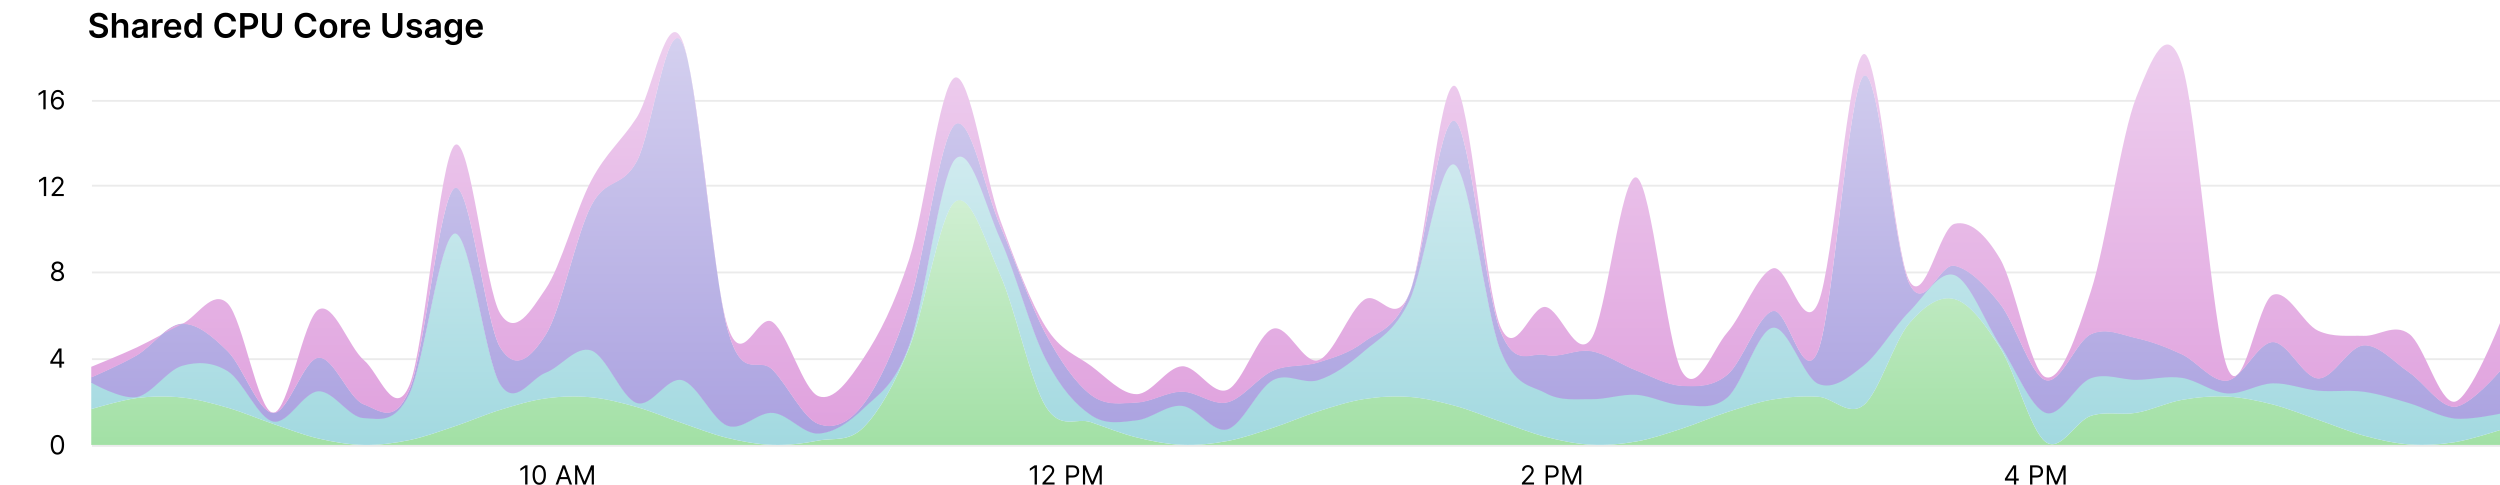 <svg width="1326" height="257" viewBox="0 0 1326 257" fill="none" xmlns="http://www.w3.org/2000/svg">
<g clip-path="url(#clip0)">
<path d="M24.223 47.818H22.99L20.445 49.508V50.761L22.93 49.111H22.99V58H24.223V47.818ZM30.532 58.139C32.59 58.164 33.932 56.613 33.932 54.719C33.932 52.75 32.476 51.338 30.731 51.338C29.682 51.338 28.782 51.85 28.225 52.69H28.146C28.151 50.209 29.115 48.773 30.691 48.773C31.765 48.773 32.411 49.449 32.64 50.364H33.853C33.604 48.783 32.401 47.679 30.691 47.679C28.399 47.679 26.992 49.707 26.992 53.307C26.992 57.07 28.861 58.119 30.532 58.139ZM30.532 57.045C29.254 57.045 28.32 55.957 28.325 54.739C28.329 53.521 29.309 52.432 30.572 52.432C31.82 52.432 32.739 53.456 32.739 54.719C32.739 56.011 31.78 57.045 30.532 57.045Z" fill="black"/>
<path d="M24.483 93.818H23.25L20.704 95.508V96.761L23.19 95.111H23.25V104H24.483V93.818ZM27.411 104H33.834V102.906H29.101V102.827L31.388 100.381C33.138 98.506 33.655 97.631 33.655 96.503C33.655 94.932 32.383 93.679 30.593 93.679C28.808 93.679 27.451 94.892 27.451 96.682H28.624C28.624 95.523 29.375 94.753 30.553 94.753C31.657 94.753 32.502 95.429 32.502 96.503C32.502 97.442 31.95 98.138 30.772 99.426L27.411 103.105V104Z" fill="black"/>
<path d="M30.522 149.139C32.555 149.139 33.972 147.951 33.982 146.295C33.972 145.008 33.112 143.914 32.014 143.71V143.651C32.968 143.402 33.594 142.467 33.604 141.384C33.594 139.832 32.292 138.679 30.522 138.679C28.732 138.679 27.43 139.832 27.44 141.384C27.43 142.467 28.056 143.402 29.031 143.651V143.71C27.912 143.914 27.052 145.008 27.062 146.295C27.052 147.951 28.469 149.139 30.522 149.139ZM30.522 148.045C29.125 148.045 28.265 147.33 28.275 146.236C28.265 145.087 29.215 144.267 30.522 144.267C31.81 144.267 32.759 145.087 32.769 146.236C32.759 147.33 31.899 148.045 30.522 148.045ZM30.522 143.213C29.408 143.213 28.623 142.517 28.633 141.463C28.623 140.429 29.379 139.753 30.522 139.753C31.646 139.753 32.401 140.429 32.411 141.463C32.401 142.517 31.616 143.213 30.522 143.213Z" fill="black"/>
<path d="M26.667 192.912H31.459V195H32.633V192.912H34.025V191.818H32.633V184.818H31.141L26.667 191.898V192.912ZM31.459 191.818H27.999V191.739L31.38 186.389H31.459V191.818Z" fill="black"/>
<path d="M30.459 241.139C32.706 241.139 33.998 239.235 33.998 235.909C33.998 232.608 32.686 230.679 30.459 230.679C28.231 230.679 26.919 232.608 26.919 235.909C26.919 239.235 28.212 241.139 30.459 241.139ZM30.459 240.045C28.977 240.045 28.112 238.559 28.112 235.909C28.112 233.264 28.987 231.753 30.459 231.753C31.93 231.753 32.805 233.264 32.805 235.909C32.805 238.559 31.94 240.045 30.459 240.045Z" fill="black"/>
<line x1="48.767" y1="53.5" x2="1326" y2="53.5" stroke="black" stroke-opacity="0.08"/>
<line x1="48.767" y1="98.5" x2="1326" y2="98.5" stroke="black" stroke-opacity="0.08"/>
<line x1="48.767" y1="144.5" x2="1326" y2="144.5" stroke="black" stroke-opacity="0.08"/>
<line x1="48.767" y1="190.5" x2="1326" y2="190.5" stroke="black" stroke-opacity="0.08"/>
<line x1="48.767" y1="236.5" x2="1326" y2="236.5" stroke="black" stroke-opacity="0.08"/>
<path d="M279.773 246.818H278.54L275.995 248.509V249.761L278.481 248.111H278.54V257H279.773V246.818ZM286.023 257.139C288.27 257.139 289.562 255.235 289.562 251.909C289.562 248.608 288.25 246.679 286.023 246.679C283.795 246.679 282.483 248.608 282.483 251.909C282.483 255.235 283.776 257.139 286.023 257.139ZM286.023 256.045C284.541 256.045 283.676 254.559 283.676 251.909C283.676 249.264 284.551 247.753 286.023 247.753C287.494 247.753 288.369 249.264 288.369 251.909C288.369 254.559 287.504 256.045 286.023 256.045ZM295.986 257L297.01 254.116H301.126L302.151 257H303.443L299.705 246.818H298.432L294.693 257H295.986ZM297.398 253.023L299.028 248.429H299.108L300.739 253.023H297.398ZM305.029 246.818V257H306.183V249.264H306.282L309.464 257H310.577L313.759 249.264H313.859V257H315.012V246.818H313.54L310.08 255.27H309.961L306.501 246.818H305.029Z" fill="black"/>
<path d="M549.989 246.818H548.756L546.21 248.509V249.761L548.696 248.111H548.756V257H549.989V246.818ZM552.917 257H559.34V255.906H554.607V255.827L556.894 253.381C558.644 251.506 559.161 250.631 559.161 249.503C559.161 247.932 557.888 246.679 556.099 246.679C554.314 246.679 552.957 247.892 552.957 249.682H554.13C554.13 248.523 554.881 247.753 556.059 247.753C557.163 247.753 558.008 248.429 558.008 249.503C558.008 250.442 557.456 251.138 556.278 252.426L552.917 256.105V257ZM565.51 257H566.743V253.281H568.97C571.341 253.281 572.41 251.839 572.41 250.04C572.41 248.24 571.341 246.818 568.95 246.818H565.51V257ZM566.743 252.188V247.912H568.91C570.566 247.912 571.197 248.817 571.197 250.04C571.197 251.263 570.566 252.188 568.93 252.188H566.743ZM574.397 246.818V257H575.55V249.264H575.649L578.831 257H579.945L583.127 249.264H583.226V257H584.379V246.818H582.908L579.448 255.27H579.328L575.868 246.818H574.397Z" fill="black"/>
<path d="M807.228 257H813.652V255.906H808.919V255.827L811.206 253.381C812.956 251.506 813.473 250.631 813.473 249.503C813.473 247.932 812.2 246.679 810.41 246.679C808.625 246.679 807.268 247.892 807.268 249.682H808.441C808.441 248.523 809.192 247.753 810.37 247.753C811.474 247.753 812.319 248.429 812.319 249.503C812.319 250.442 811.767 251.138 810.589 252.426L807.228 256.105V257ZM819.821 257H821.054V253.281H823.282C825.653 253.281 826.722 251.839 826.722 250.04C826.722 248.24 825.653 246.818 823.262 246.818H819.821V257ZM821.054 252.188V247.912H823.222C824.877 247.912 825.509 248.817 825.509 250.04C825.509 251.263 824.877 252.188 823.242 252.188H821.054ZM828.708 246.818V257H829.861V249.264H829.961L833.143 257H834.256L837.438 249.264H837.538V257H838.691V246.818H837.219L833.759 255.27H833.64L830.18 246.818H828.708Z" fill="black"/>
<path d="M1063.4 254.912H1068.2V257H1069.37V254.912H1070.76V253.818H1069.37V246.818H1067.88L1063.4 253.898V254.912ZM1068.2 253.818H1064.74V253.739L1068.12 248.389H1068.2V253.818ZM1076.74 257H1077.98V253.281H1080.2C1082.57 253.281 1083.64 251.839 1083.64 250.04C1083.64 248.24 1082.57 246.818 1080.18 246.818H1076.74V257ZM1077.98 252.188V247.912H1080.14C1081.8 247.912 1082.43 248.817 1082.43 250.04C1082.43 251.263 1081.8 252.188 1080.16 252.188H1077.98ZM1085.63 246.818V257H1086.78V249.264H1086.88L1090.06 257H1091.18L1094.36 249.264H1094.46V257H1095.61V246.818H1094.14L1090.68 255.27H1090.56L1087.1 246.818H1085.63Z" fill="black"/>
<path d="M54.85 10.516H57.132C57.088 8.304 55.202 6.738 52.415 6.738C49.666 6.738 47.602 8.285 47.608 10.599C47.608 12.478 48.944 13.558 51.098 14.114L52.588 14.498C54 14.856 54.934 15.297 54.94 16.313C54.934 17.432 53.872 18.18 52.325 18.18C50.843 18.18 49.692 17.515 49.596 16.141H47.263C47.359 18.742 49.296 20.206 52.345 20.206C55.483 20.206 57.305 18.64 57.311 16.333C57.305 14.063 55.432 13.028 53.463 12.561L52.236 12.254C51.162 11.999 49.999 11.545 50.012 10.452C50.018 9.468 50.9 8.745 52.383 8.745C53.796 8.745 54.729 9.404 54.85 10.516ZM61.637 14.255C61.637 12.836 62.519 12.018 63.759 12.018C64.974 12.018 65.69 12.791 65.69 14.114V20.008H68.004V13.757C68.004 11.385 66.661 10.062 64.622 10.062C63.114 10.062 62.155 10.746 61.701 11.858H61.586V6.917H59.323V20.008H61.637V14.255ZM73.188 20.206C74.728 20.206 75.648 19.484 76.07 18.659H76.147V20.008H78.371V13.437C78.371 10.842 76.256 10.062 74.383 10.062C72.318 10.062 70.733 10.982 70.222 12.772L72.382 13.079C72.612 12.408 73.264 11.833 74.396 11.833C75.469 11.833 76.058 12.382 76.058 13.348V13.386C76.058 14.051 75.361 14.083 73.629 14.268C71.724 14.473 69.902 15.041 69.902 17.253C69.902 19.183 71.315 20.206 73.188 20.206ZM73.788 18.506C72.823 18.506 72.133 18.065 72.133 17.215C72.133 16.326 72.906 15.955 73.942 15.808C74.549 15.725 75.763 15.572 76.064 15.329V16.486C76.064 17.579 75.182 18.506 73.788 18.506ZM80.698 20.008H83.012V14.236C83.012 12.989 83.952 12.107 85.224 12.107C85.614 12.107 86.1 12.178 86.298 12.242V10.113C86.087 10.075 85.722 10.049 85.467 10.049C84.342 10.049 83.402 10.688 83.044 11.826H82.942V10.19H80.698V20.008ZM91.777 20.2C94.066 20.2 95.638 19.081 96.047 17.375L93.887 17.132C93.573 17.962 92.806 18.397 91.809 18.397C90.313 18.397 89.323 17.413 89.303 15.732H96.143V15.022C96.143 11.577 94.072 10.062 91.656 10.062C88.843 10.062 87.009 12.127 87.009 15.156C87.009 18.237 88.818 20.2 91.777 20.2ZM89.31 14.172C89.38 12.919 90.307 11.864 91.688 11.864C93.017 11.864 93.912 12.836 93.925 14.172H89.31ZM101.744 20.181C103.432 20.181 104.192 19.177 104.557 18.461H104.697V20.008H106.973V6.917H104.652V11.813H104.557C104.205 11.104 103.483 10.062 101.75 10.062C99.481 10.062 97.698 11.839 97.698 15.112C97.698 18.346 99.43 20.181 101.744 20.181ZM102.39 18.282C100.862 18.282 100.057 16.94 100.057 15.099C100.057 13.271 100.849 11.96 102.39 11.96C103.879 11.96 104.697 13.194 104.697 15.099C104.697 17.004 103.866 18.282 102.39 18.282ZM125.211 11.334C124.808 8.426 122.571 6.738 119.669 6.738C116.249 6.738 113.673 9.231 113.673 13.463C113.673 17.688 116.217 20.187 119.669 20.187C122.782 20.187 124.846 18.174 125.211 15.674L122.82 15.661C122.52 17.195 121.267 18.058 119.701 18.058C117.579 18.058 116.057 16.467 116.057 13.463C116.057 10.509 117.566 8.867 119.707 8.867C121.299 8.867 122.545 9.768 122.82 11.334H125.211ZM127.383 20.008H129.754V15.585H132.26C135.283 15.585 136.907 13.769 136.907 11.251C136.907 8.752 135.302 6.917 132.292 6.917H127.383V20.008ZM129.754 13.635V8.899H131.927C133.704 8.899 134.49 9.857 134.49 11.251C134.49 12.644 133.704 13.635 131.94 13.635H129.754ZM147.219 6.917V15.271C147.219 16.914 146.074 18.09 144.278 18.09C142.476 18.09 141.338 16.914 141.338 15.271V6.917H138.966V15.47C138.966 18.282 141.076 20.206 144.278 20.206C147.468 20.206 149.59 18.282 149.59 15.47V6.917H147.219ZM167.838 11.334C167.435 8.426 165.198 6.738 162.296 6.738C158.876 6.738 156.3 9.231 156.3 13.463C156.3 17.688 158.844 20.187 162.296 20.187C165.409 20.187 167.473 18.174 167.838 15.674L165.447 15.661C165.147 17.195 163.894 18.058 162.328 18.058C160.206 18.058 158.684 16.467 158.684 13.463C158.684 10.509 160.193 8.867 162.334 8.867C163.926 8.867 165.172 9.768 165.447 11.334H167.838ZM174.19 20.2C177.066 20.2 178.894 18.174 178.894 15.137C178.894 12.095 177.066 10.062 174.19 10.062C171.313 10.062 169.485 12.095 169.485 15.137C169.485 18.174 171.313 20.2 174.19 20.2ZM174.203 18.346C172.611 18.346 171.831 16.927 171.831 15.131C171.831 13.335 172.611 11.896 174.203 11.896C175.769 11.896 176.549 13.335 176.549 15.131C176.549 16.927 175.769 18.346 174.203 18.346ZM180.858 20.008H183.172V14.236C183.172 12.989 184.112 12.107 185.384 12.107C185.774 12.107 186.26 12.178 186.458 12.242V10.113C186.247 10.075 185.883 10.049 185.627 10.049C184.502 10.049 183.562 10.688 183.204 11.826H183.102V10.19H180.858V20.008ZM191.937 20.2C194.226 20.2 195.798 19.081 196.207 17.375L194.047 17.132C193.734 17.962 192.966 18.397 191.969 18.397C190.474 18.397 189.483 17.413 189.464 15.732H196.303V15.022C196.303 11.577 194.232 10.062 191.816 10.062C189.003 10.062 187.169 12.127 187.169 15.156C187.169 18.237 188.978 20.2 191.937 20.2ZM189.47 14.172C189.54 12.919 190.467 11.864 191.848 11.864C193.177 11.864 194.072 12.836 194.085 14.172H189.47ZM211.08 6.917V15.271C211.08 16.914 209.936 18.09 208.14 18.09C206.337 18.09 205.199 16.914 205.199 15.271V6.917H202.828V15.47C202.828 18.282 204.937 20.206 208.14 20.206C211.329 20.206 213.451 18.282 213.451 15.47V6.917H211.08ZM223.687 12.785C223.367 11.123 222.038 10.062 219.736 10.062C217.371 10.062 215.761 11.225 215.767 13.041C215.761 14.473 216.643 15.418 218.528 15.808L220.203 16.16C221.104 16.358 221.526 16.723 221.526 17.279C221.526 17.95 220.797 18.455 219.698 18.455C218.637 18.455 217.947 17.994 217.748 17.112L215.492 17.33C215.78 19.132 217.295 20.2 219.704 20.2C222.159 20.2 223.891 18.928 223.898 17.068C223.891 15.668 222.99 14.811 221.136 14.409L219.462 14.051C218.464 13.827 218.068 13.482 218.074 12.913C218.068 12.248 218.803 11.788 219.768 11.788C220.836 11.788 221.398 12.37 221.577 13.015L223.687 12.785ZM228.631 20.206C230.171 20.206 231.092 19.484 231.514 18.659H231.59V20.008H233.815V13.437C233.815 10.842 231.699 10.062 229.826 10.062C227.762 10.062 226.176 10.982 225.665 12.772L227.826 13.079C228.056 12.408 228.708 11.833 229.839 11.833C230.913 11.833 231.501 12.382 231.501 13.348V13.386C231.501 14.051 230.804 14.083 229.072 14.268C227.167 14.473 225.345 15.041 225.345 17.253C225.345 19.183 226.758 20.206 228.631 20.206ZM229.232 18.506C228.267 18.506 227.576 18.065 227.576 17.215C227.576 16.326 228.35 15.955 229.385 15.808C229.992 15.725 231.207 15.572 231.507 15.329V16.486C231.507 17.579 230.625 18.506 229.232 18.506ZM240.411 23.894C243.064 23.894 245.02 22.68 245.02 20.168V10.19H242.738V11.813H242.61C242.259 11.104 241.524 10.062 239.791 10.062C237.522 10.062 235.739 11.839 235.739 15.067C235.739 18.269 237.522 19.867 239.785 19.867C241.466 19.867 242.252 18.966 242.61 18.244H242.725V20.104C242.725 21.549 241.767 22.143 240.45 22.143C239.056 22.143 238.443 21.485 238.161 20.909L236.078 21.414C236.5 22.788 237.912 23.894 240.411 23.894ZM240.431 18.052C238.903 18.052 238.098 16.863 238.098 15.054C238.098 13.271 238.89 11.96 240.431 11.96C241.92 11.96 242.738 13.194 242.738 15.054C242.738 16.927 241.907 18.052 240.431 18.052ZM251.738 20.2C254.027 20.2 255.599 19.081 256.008 17.375L253.848 17.132C253.534 17.962 252.767 18.397 251.77 18.397C250.274 18.397 249.284 17.413 249.264 15.732H256.104V15.022C256.104 11.577 254.033 10.062 251.617 10.062C248.804 10.062 246.97 12.127 246.97 15.156C246.97 18.237 248.779 20.2 251.738 20.2ZM249.271 14.172C249.341 12.919 250.268 11.864 251.649 11.864C252.978 11.864 253.873 12.836 253.886 14.172H249.271Z" fill="black"/>
</g>
<g clip-path="url(#clip1)">
<path d="M48.401 216.964C48.401 216.964 64.472 212.143 72.507 211.12C80.542 210.096 88.578 209.975 96.613 210.823C104.648 211.672 112.683 213.884 120.718 216.212C128.754 218.539 136.789 222.061 144.824 224.789C152.859 227.518 160.894 230.718 168.93 232.583C176.965 234.449 185 235.845 193.035 235.984C201.071 236.122 209.106 235.068 217.141 233.415C225.176 231.763 233.211 228.746 241.247 226.068C249.282 223.389 257.317 219.808 265.352 217.344C273.387 214.881 281.423 212.393 289.458 211.286C297.493 210.178 305.528 209.937 313.563 210.698C321.599 211.459 329.634 213.576 337.669 215.853C345.704 218.131 353.74 221.625 361.775 224.364C369.81 227.103 377.845 230.356 385.88 232.288C393.916 234.22 401.951 235.725 409.986 235.955C418.021 236.185 426.056 235.245 434.092 233.667C442.127 232.088 450.162 234.696 458.197 226.483C466.232 218.27 474.268 204.307 482.303 184.389C490.338 164.471 498.373 113.424 506.409 106.973C514.444 100.522 522.479 127.593 530.514 145.681C538.549 163.769 546.585 202.46 554.62 215.503C562.655 228.546 570.69 221.191 578.725 223.937C586.761 226.684 594.796 229.987 602.831 231.982C610.866 233.978 618.901 235.592 626.937 235.912C634.972 236.233 643.007 235.409 651.042 233.906C659.078 232.403 667.113 229.524 675.148 226.894C683.183 224.263 691.218 220.663 699.254 218.123C707.289 215.583 715.324 212.929 723.359 211.656C731.394 210.384 739.43 209.904 747.465 210.489C755.5 211.073 763.535 212.991 771.57 215.161C779.606 217.331 787.641 220.759 795.676 223.51C803.711 226.261 811.746 229.61 819.782 231.667C827.817 233.725 835.852 235.444 843.887 235.855C851.923 236.266 859.958 235.56 867.993 234.134C876.028 232.708 884.063 229.903 892.099 227.301C900.134 224.699 908.169 221.094 916.204 218.521C924.24 215.947 932.275 213.213 940.31 211.86C948.345 210.508 956.38 209.91 964.416 210.405C972.451 210.899 980.486 221.314 988.521 214.828C996.556 208.342 1004.59 180.861 1012.63 171.487C1020.66 162.112 1028.7 156.433 1036.73 158.584C1044.77 160.734 1052.8 171.762 1060.84 184.389C1068.87 197.017 1076.91 228.329 1084.94 234.35C1092.98 240.371 1101.01 223.088 1109.05 220.517C1117.08 217.946 1125.12 220.33 1133.16 218.924C1141.19 217.517 1149.23 213.508 1157.26 212.077C1165.3 210.645 1173.33 209.93 1181.37 210.335C1189.4 210.739 1197.44 212.451 1205.47 214.504C1213.51 216.557 1221.54 219.903 1229.58 222.653C1237.61 225.404 1245.65 228.834 1253.68 231.009C1261.72 233.183 1269.75 235.109 1277.79 235.699C1285.82 236.29 1293.86 235.82 1301.89 234.553C1309.93 233.287 1326 228.101 1326 228.101V236C1326 236 1309.93 236 1301.89 236C1293.86 236 1285.82 236 1277.79 236C1269.75 236 1261.72 236 1253.68 236C1245.65 236 1237.61 236 1229.58 236C1221.54 236 1213.51 236 1205.47 236C1197.44 236 1189.4 236 1181.37 236C1173.33 236 1165.3 236 1157.26 236C1149.23 236 1141.19 236 1133.16 236C1125.12 236 1117.08 236 1109.05 236C1101.01 236 1092.98 236 1084.94 236C1076.91 236 1068.87 236 1060.84 236C1052.8 236 1044.77 236 1036.73 236C1028.7 236 1020.66 236 1012.63 236C1004.59 236 996.556 236 988.521 236C980.486 236 972.451 236 964.416 236C956.38 236 948.345 236 940.31 236C932.275 236 924.24 236 916.204 236C908.169 236 900.134 236 892.099 236C884.063 236 876.028 236 867.993 236C859.958 236 851.923 236 843.887 236C835.852 236 827.817 236 819.782 236C811.746 236 803.711 236 795.676 236C787.641 236 779.606 236 771.57 236C763.535 236 755.5 236 747.465 236C739.43 236 731.394 236 723.359 236C715.324 236 707.289 236 699.254 236C691.218 236 683.183 236 675.148 236C667.113 236 659.078 236 651.042 236C643.007 236 634.972 236 626.937 236C618.901 236 610.866 236 602.831 236C594.796 236 586.761 236 578.725 236C570.69 236 562.655 236 554.62 236C546.585 236 538.549 236 530.514 236C522.479 236 514.444 236 506.409 236C498.373 236 490.338 236 482.303 236C474.268 236 466.232 236 458.197 236C450.162 236 442.127 236 434.092 236C426.056 236 418.021 236 409.986 236C401.951 236 393.916 236 385.88 236C377.845 236 369.81 236 361.775 236C353.74 236 345.704 236 337.669 236C329.634 236 321.599 236 313.563 236C305.528 236 297.493 236 289.458 236C281.423 236 273.387 236 265.352 236C257.317 236 249.282 236 241.247 236C233.211 236 225.176 236 217.141 236C209.106 236 201.071 236 193.035 236C185 236 176.965 236 168.93 236C160.894 236 152.859 236 144.824 236C136.789 236 128.754 236 120.718 236C112.683 236 104.648 236 96.613 236C88.578 236 80.542 236 72.507 236C64.472 236 48.401 236 48.401 236V216.964Z" fill="url(#paint0_linear)"/>
<path d="M48.401 202.538C48.401 202.538 64.472 211.739 72.507 210.244C80.542 208.749 88.578 195.876 96.613 193.567C104.648 191.257 112.683 191.437 120.718 196.389C128.754 201.341 136.789 221.487 144.824 223.28C152.859 225.072 160.894 207.446 168.93 207.145C176.965 206.844 185 221.229 193.035 221.473C201.071 221.717 209.106 225.018 217.141 208.608C225.176 192.198 233.211 123.857 241.247 123.013C249.282 122.168 257.317 191.169 265.352 203.54C273.387 215.911 281.423 200.266 289.458 197.239C297.493 194.211 305.528 182.682 313.563 185.373C321.599 188.063 329.634 210.74 337.669 213.382C345.704 216.023 353.74 199.196 361.775 201.222C369.81 203.248 377.845 222.628 385.88 225.536C393.916 228.443 401.951 217.973 409.986 218.669C418.021 219.364 426.056 230.121 434.092 229.708C442.127 229.296 450.162 224.053 458.197 216.193C466.232 208.333 474.268 204.641 482.303 182.547C490.338 160.452 498.373 93.062 506.409 83.624C514.444 74.187 522.479 108.186 530.514 125.922C538.549 143.659 546.585 174.376 554.62 190.044C562.655 205.712 570.69 214.497 578.725 219.931C586.761 225.365 594.796 223.485 602.831 222.65C610.866 221.815 618.901 214.127 626.937 214.922C634.972 215.717 643.007 229.704 651.042 227.421C659.078 225.137 667.113 205.594 675.148 201.221C683.183 196.849 691.218 203.735 699.254 201.186C707.289 198.637 715.324 192.959 723.359 185.927C731.394 178.895 739.43 175.588 747.465 158.993C755.5 142.397 763.535 82.039 771.57 86.353C779.606 90.668 787.641 164.585 795.676 184.879C803.711 205.174 811.746 203.705 819.782 208.12C827.817 212.535 835.852 211.213 843.887 211.367C851.923 211.521 859.958 208.532 867.993 209.044C876.028 209.555 884.063 214.197 892.099 214.433C900.134 214.67 908.169 217.325 916.204 210.461C924.24 203.596 932.275 174.459 940.31 173.247C948.345 172.034 956.38 199.825 964.416 203.186C972.451 206.547 980.486 199.825 988.521 193.415C996.556 187.005 1004.59 172.754 1012.63 164.726C1020.66 156.698 1028.7 142.276 1036.73 145.246C1044.77 148.216 1052.8 170.318 1060.84 182.547C1068.87 194.775 1076.91 215.679 1084.94 218.618C1092.98 221.557 1101.01 203.109 1109.05 200.178C1117.08 197.248 1125.12 201.07 1133.16 201.036C1141.19 201.002 1149.23 198.766 1157.26 199.975C1165.3 201.184 1173.33 207.802 1181.37 208.29C1189.4 208.778 1197.44 203.147 1205.47 202.903C1213.51 202.659 1221.54 206.078 1229.58 206.826C1237.61 207.573 1245.65 206.281 1253.68 207.39C1261.72 208.499 1269.75 211.098 1277.79 213.478C1285.82 215.859 1293.86 220.739 1301.89 221.675C1309.93 222.612 1326 219.097 1326 219.097V228.116C1326 228.116 1309.93 233.295 1301.89 234.559C1293.86 235.824 1285.82 236.294 1277.79 235.704C1269.75 235.114 1261.72 233.191 1253.68 231.02C1245.65 228.849 1237.61 225.424 1229.58 222.677C1221.54 219.93 1213.51 216.589 1205.47 214.539C1197.44 212.489 1189.4 210.78 1181.37 210.376C1173.33 209.972 1165.3 210.686 1157.26 212.115C1149.23 213.545 1141.19 217.548 1133.16 218.952C1125.12 220.357 1117.08 217.976 1109.05 220.543C1101.01 223.111 1092.98 240.369 1084.94 234.356C1076.91 228.344 1068.87 197.077 1060.84 184.467C1052.8 171.858 1044.77 160.846 1036.73 158.699C1028.7 156.552 1020.66 162.223 1012.63 171.583C1004.59 180.944 996.556 208.385 988.521 214.863C980.486 221.34 972.451 210.939 964.416 210.446C956.38 209.952 948.345 210.548 940.31 211.899C932.275 213.25 924.24 215.98 916.204 218.55C908.169 221.12 900.134 224.719 892.099 227.318C884.063 229.916 876.028 232.717 867.993 234.141C859.958 235.565 851.923 236.27 843.887 235.86C835.852 235.449 827.817 233.732 819.782 231.678C811.746 229.623 803.711 226.279 795.676 223.532C787.641 220.785 779.606 217.362 771.57 215.195C763.535 213.028 755.5 211.113 747.465 210.529C739.43 209.946 731.394 210.425 723.359 211.695C715.324 212.966 707.289 215.617 699.254 218.153C691.218 220.689 683.183 224.284 675.148 226.911C667.113 229.538 659.078 232.413 651.042 233.913C643.007 235.414 634.972 236.237 626.937 235.916C618.901 235.596 610.866 233.985 602.831 231.992C594.796 229.999 586.761 226.701 578.725 223.959C570.69 221.216 562.655 228.561 554.62 215.537C546.585 202.513 538.549 163.877 530.514 145.815C522.479 127.753 514.444 100.72 506.409 107.162C498.373 113.604 490.338 164.578 482.303 184.467C474.268 204.357 466.232 218.299 458.197 226.5C450.162 234.702 442.127 232.098 434.092 233.674C426.056 235.251 418.021 236.189 409.986 235.959C401.951 235.73 393.916 234.227 385.88 232.297C377.845 230.368 369.81 227.12 361.775 224.385C353.74 221.65 345.704 218.161 337.669 215.886C329.634 213.612 321.599 211.499 313.563 210.738C305.528 209.978 297.493 210.219 289.458 211.325C281.423 212.431 273.387 214.915 265.352 217.375C257.317 219.835 249.282 223.411 241.247 226.086C233.211 228.761 225.176 231.773 217.141 233.423C209.106 235.073 201.071 236.126 193.035 235.988C185 235.849 176.965 234.455 168.93 232.592C160.894 230.729 152.859 227.534 144.824 224.81C136.789 222.085 128.754 218.569 120.718 216.244C112.683 213.92 104.648 211.711 96.613 210.864C88.578 210.016 80.542 210.138 72.507 211.16C64.472 212.182 48.401 216.996 48.401 216.996V202.538Z" fill="url(#paint1_linear)"/>
<path d="M48.401 200.068C48.401 200.068 64.472 193.119 72.507 188.388C80.542 183.657 88.578 172.054 96.613 171.682C104.648 171.309 112.683 178.276 120.718 186.153C128.754 194.03 136.789 218.363 144.824 218.942C152.859 219.521 160.894 190.382 168.93 189.629C176.965 188.875 185 211.575 193.035 214.421C201.071 217.267 209.106 225.843 217.141 206.702C225.176 187.562 233.211 103.317 241.247 99.58C249.282 95.844 257.317 171.312 265.352 184.284C273.387 197.256 281.423 189.96 289.458 177.411C297.493 164.861 305.528 124.292 313.563 108.987C321.599 93.683 329.634 100.045 337.669 85.584C345.704 71.123 353.74 7.391 361.775 22.222C369.81 37.053 377.845 145.57 385.88 174.572C393.916 203.575 401.951 187.87 409.986 196.237C418.021 204.604 426.056 221.817 434.092 224.775C442.127 227.732 450.162 224.599 458.197 213.981C466.232 203.363 474.268 185.731 482.303 161.065C490.338 136.4 498.373 72.898 506.409 65.989C514.444 59.079 522.479 101.118 530.514 119.61C538.549 138.103 546.585 161.975 554.62 176.943C562.655 191.911 570.69 203.343 578.725 209.419C586.761 215.494 594.796 213.691 602.831 213.394C610.866 213.097 618.901 207.656 626.937 207.637C634.972 207.619 643.007 215.134 651.042 213.282C659.078 211.43 667.113 200.054 675.148 196.525C683.183 192.996 691.218 194.641 699.254 192.105C707.289 189.569 715.324 187.362 723.359 181.311C731.394 175.26 739.43 175.356 747.465 155.8C755.5 136.244 763.535 60.75 771.57 63.974C779.606 67.197 787.641 154.443 795.676 175.142C803.711 195.841 811.746 186.336 819.782 188.165C827.817 189.995 835.852 184.74 843.887 186.118C851.923 187.497 859.958 193.366 867.993 196.437C876.028 199.507 884.063 204.172 892.099 204.541C900.134 204.91 908.169 205.267 916.204 198.653C924.24 192.038 932.275 167.017 940.31 164.852C948.345 162.687 956.38 206.457 964.416 185.663C972.451 164.869 980.486 46.002 988.521 40.089C996.556 34.176 1004.59 133.391 1012.63 150.183C1020.66 166.976 1028.7 139.03 1036.73 140.844C1044.77 142.657 1052.8 150.955 1060.84 161.065C1068.87 171.176 1076.91 198.828 1084.94 201.508C1092.98 204.188 1101.01 180.853 1109.05 177.143C1117.08 173.433 1125.12 177.468 1133.16 179.247C1141.19 181.026 1149.23 184.06 1157.26 187.815C1165.3 191.57 1173.33 202.855 1181.37 201.777C1189.4 200.699 1197.44 181.539 1205.47 181.345C1213.51 181.15 1221.54 200.323 1229.58 200.61C1237.61 200.897 1245.65 183.597 1253.68 183.066C1261.72 182.534 1269.75 191.984 1277.79 197.419C1285.82 202.853 1293.86 215.791 1301.89 215.671C1309.93 215.551 1326 196.698 1326 196.698V219.433C1326 219.433 1309.93 222.929 1301.89 221.998C1293.86 221.066 1285.82 216.212 1277.79 213.844C1269.75 211.476 1261.72 208.89 1253.68 207.787C1245.65 206.685 1237.61 207.97 1229.58 207.226C1221.54 206.483 1213.51 203.082 1205.47 203.325C1197.44 203.567 1189.4 209.169 1181.37 208.683C1173.33 208.197 1165.3 201.614 1157.26 200.411C1149.23 199.209 1141.19 201.434 1133.16 201.467C1125.12 201.501 1117.08 197.699 1109.05 200.614C1101.01 203.529 1092.98 221.88 1084.94 218.957C1076.91 216.033 1068.87 195.239 1060.84 183.075C1052.8 170.911 1044.77 148.925 1036.73 145.97C1028.7 143.016 1020.66 157.362 1012.63 165.348C1004.59 173.334 996.556 187.51 988.521 193.886C980.486 200.262 972.451 206.95 964.416 203.606C956.38 200.262 948.345 172.618 940.31 173.824C932.275 175.03 924.24 204.014 916.204 210.842C908.169 217.671 900.134 215.029 892.099 214.794C884.063 214.559 876.028 209.941 867.993 209.432C859.958 208.924 851.923 211.897 843.887 211.743C835.852 211.59 827.817 212.905 819.782 208.514C811.746 204.122 803.711 205.583 795.676 185.395C787.641 165.208 779.606 91.679 771.57 87.388C763.535 83.096 755.5 143.136 747.465 159.645C739.43 176.153 731.394 179.442 723.359 186.437C715.324 193.433 707.289 199.081 699.254 201.616C691.218 204.152 683.183 197.302 675.148 201.652C667.113 206.001 659.078 225.442 651.042 227.713C643.007 229.985 634.972 216.071 626.937 215.28C618.901 214.489 610.866 222.137 602.831 222.967C594.796 223.798 586.761 225.668 578.725 220.263C570.69 214.857 562.655 206.119 554.62 190.533C546.585 174.947 538.549 144.391 530.514 126.748C522.479 109.105 514.444 75.285 506.409 84.673C498.373 94.061 490.338 161.096 482.303 183.075C474.268 205.054 466.232 208.726 458.197 216.545C450.162 224.363 442.127 229.578 434.092 229.989C426.056 230.399 418.021 219.699 409.986 219.007C401.951 218.315 393.916 228.73 385.88 225.838C377.845 222.945 369.81 203.667 361.775 201.652C353.74 199.637 345.704 216.376 337.669 213.748C329.634 211.12 321.599 188.562 313.563 185.886C305.528 183.21 297.493 194.678 289.458 197.69C281.423 200.702 273.387 216.264 265.352 203.958C257.317 191.652 249.282 123.014 241.247 123.854C233.211 124.694 225.176 192.676 217.141 208.999C209.106 225.323 201.071 222.039 193.035 221.796C185 221.554 176.965 207.244 168.93 207.544C160.894 207.843 152.859 225.377 144.824 223.594C136.789 221.81 128.754 201.771 120.718 196.845C112.683 191.918 104.648 191.74 96.613 194.037C88.578 196.334 80.542 209.139 72.507 210.627C64.472 212.114 48.401 202.961 48.401 202.961V200.068Z" fill="url(#paint2_linear)"/>
<path d="M48.401 194.546C48.401 194.546 64.472 188.069 72.507 184.286C80.542 180.502 88.578 175.744 96.613 171.846C104.648 167.949 112.683 153.054 120.718 160.903C128.754 168.751 136.789 218.386 144.824 218.935C152.859 219.484 160.894 168.848 168.93 164.196C176.965 159.545 185 184.341 193.035 191.028C201.071 197.715 209.106 223.328 217.141 204.316C225.176 185.303 233.211 83.281 241.247 76.954C249.282 70.627 257.317 153.657 265.352 166.352C273.387 179.047 281.423 164.876 289.458 153.124C297.493 141.371 305.528 110.954 313.563 95.837C321.599 80.719 329.634 74.856 337.669 62.418C345.704 49.98 353.74 2.803 361.775 21.209C369.81 39.615 377.845 147.896 385.88 172.855C393.916 197.815 401.951 164.758 409.986 170.966C418.021 177.174 426.056 206.99 434.092 210.104C442.127 213.218 450.162 201.786 458.197 189.65C466.232 177.513 474.268 162.031 482.303 137.286C490.338 112.541 498.373 44.615 506.409 41.182C514.444 37.748 522.479 94.662 530.514 116.686C538.549 138.71 546.585 160.423 554.62 173.324C562.655 186.225 570.69 188.132 578.725 194.089C586.761 200.047 594.796 209.04 602.831 209.069C610.866 209.098 618.901 194.65 626.937 194.264C634.972 193.878 643.007 210.07 651.042 206.752C659.078 203.433 667.113 176.976 675.148 174.352C683.183 171.728 691.218 193.543 699.254 191.008C707.289 188.474 715.324 165.005 723.359 159.145C731.394 153.285 739.43 174.782 747.465 155.849C755.5 136.915 763.535 42.725 771.57 45.546C779.606 48.366 787.641 153.227 795.676 172.773C803.711 192.319 811.746 161.633 819.782 162.821C827.817 164.009 835.852 191.347 843.887 179.9C851.923 168.453 859.958 91.282 867.993 94.138C876.028 96.993 884.063 183.342 892.099 197.033C900.134 210.724 908.169 185.401 916.204 176.283C924.24 167.165 932.275 144.96 940.31 142.326C948.345 139.693 956.38 179.426 964.416 160.483C972.451 141.54 980.486 30.625 988.521 28.669C996.556 26.713 1004.59 133.742 1012.63 148.747C1020.66 163.752 1028.7 120.608 1036.73 118.698C1044.77 116.788 1052.8 123.733 1060.84 137.286C1068.87 150.839 1076.91 197.176 1084.94 200.017C1092.98 202.858 1101.01 179.112 1109.05 154.332C1117.08 129.552 1125.12 71.345 1133.16 51.336C1141.19 31.328 1149.23 10.329 1157.26 34.28C1165.3 58.231 1173.33 174.684 1181.37 195.04C1189.4 215.397 1197.44 159.685 1205.47 156.42C1213.51 153.155 1221.54 171.833 1229.58 175.451C1237.61 179.069 1245.65 177.86 1253.68 178.13C1261.72 178.4 1269.75 171.244 1277.79 177.069C1285.82 182.895 1293.86 214.039 1301.89 213.084C1309.93 212.129 1326 171.339 1326 171.339V196.88C1326 196.88 1309.93 215.724 1301.89 215.844C1293.86 215.964 1285.82 203.032 1277.79 197.6C1269.75 192.169 1261.72 182.723 1253.68 183.254C1245.65 183.786 1237.61 201.076 1229.58 200.79C1221.54 200.503 1213.51 181.34 1205.47 181.534C1197.44 181.728 1189.4 200.878 1181.37 201.956C1173.33 203.034 1165.3 191.754 1157.26 188.001C1149.23 184.248 1141.19 181.215 1133.16 179.437C1125.12 177.66 1117.08 173.626 1109.05 177.334C1101.01 181.043 1092.98 204.366 1084.94 201.687C1076.91 199.009 1068.87 171.371 1060.84 161.265C1052.8 151.159 1044.77 142.866 1036.73 141.053C1028.7 139.24 1020.66 167.172 1012.63 150.388C1004.59 133.604 996.556 34.438 988.521 40.348C980.486 46.258 972.451 165.066 964.416 185.85C956.38 206.634 948.345 162.886 940.31 165.05C932.275 167.214 924.24 192.222 916.204 198.833C908.169 205.445 900.134 205.088 892.099 204.719C884.063 204.35 876.028 199.688 867.993 196.619C859.958 193.55 851.923 187.683 843.887 186.305C835.852 184.927 827.817 190.18 819.782 188.351C811.746 186.523 803.711 196.023 795.676 175.335C787.641 154.646 779.606 67.443 771.57 64.221C763.535 60.999 755.5 136.455 747.465 156.002C739.43 175.548 731.394 175.452 723.359 181.5C715.324 187.548 707.289 189.755 699.254 192.289C691.218 194.824 683.183 193.179 675.148 196.707C667.113 200.235 659.078 211.604 651.042 213.456C643.007 215.307 634.972 207.795 626.937 207.814C618.901 207.833 610.866 213.271 602.831 213.568C594.796 213.865 586.761 215.666 578.725 209.594C570.69 203.522 562.655 192.095 554.62 177.135C546.585 162.174 538.549 138.313 530.514 119.83C522.479 101.347 514.444 59.329 506.409 66.235C498.373 73.141 490.338 136.612 482.303 161.265C474.268 185.918 466.232 203.542 458.197 214.155C450.162 224.768 442.127 227.898 434.092 224.943C426.056 221.987 418.021 204.782 409.986 196.419C401.951 188.056 393.916 203.753 385.88 174.765C377.845 145.777 369.81 37.314 361.775 22.49C353.74 7.666 345.704 71.367 337.669 85.82C329.634 100.274 321.599 93.916 313.563 109.213C305.528 124.51 297.493 165.059 289.458 177.602C281.423 190.145 273.387 197.437 265.352 184.472C257.317 171.506 249.282 96.075 241.247 99.81C233.211 103.544 225.176 187.749 217.141 206.879C209.106 226.01 201.071 217.438 193.035 214.594C185 211.75 176.965 189.061 168.93 189.814C160.894 190.567 152.859 219.692 144.824 219.113C136.789 218.534 128.754 194.213 120.718 186.34C112.683 178.467 104.648 171.504 96.613 171.876C88.578 172.248 80.542 183.845 72.507 188.574C64.472 193.303 48.401 200.248 48.401 200.248V194.546Z" fill="url(#paint3_linear)"/>
</g>
<defs>
<linearGradient id="paint0_linear" x1="687.201" y1="106" x2="687.201" y2="236" gradientUnits="userSpaceOnUse">
<stop stop-color="#D0EFD2"/>
<stop offset="1" stop-color="#A2E0A5"/>
</linearGradient>
<linearGradient id="paint1_linear" x1="687.201" y1="82" x2="687.201" y2="236" gradientUnits="userSpaceOnUse">
<stop stop-color="#D0EBEF"/>
<stop offset="1" stop-color="#A2D9E0"/>
</linearGradient>
<linearGradient id="paint2_linear" x1="687.201" y1="20" x2="687.201" y2="230" gradientUnits="userSpaceOnUse">
<stop stop-color="#D4D0EF"/>
<stop offset="1" stop-color="#ABA2E0"/>
</linearGradient>
<linearGradient id="paint3_linear" x1="687.201" y1="17" x2="687.201" y2="226" gradientUnits="userSpaceOnUse">
<stop stop-color="#EED0EF"/>
<stop offset="1" stop-color="#E0A2DE"/>
</linearGradient>
<clipPath id="clip0">
<rect width="1326" height="251" fill="white" transform="translate(0 6)"/>
</clipPath>
<clipPath id="clip1">
<rect width="1277.6" height="236" fill="white" transform="translate(48.401)"/>
</clipPath>
</defs>
</svg>